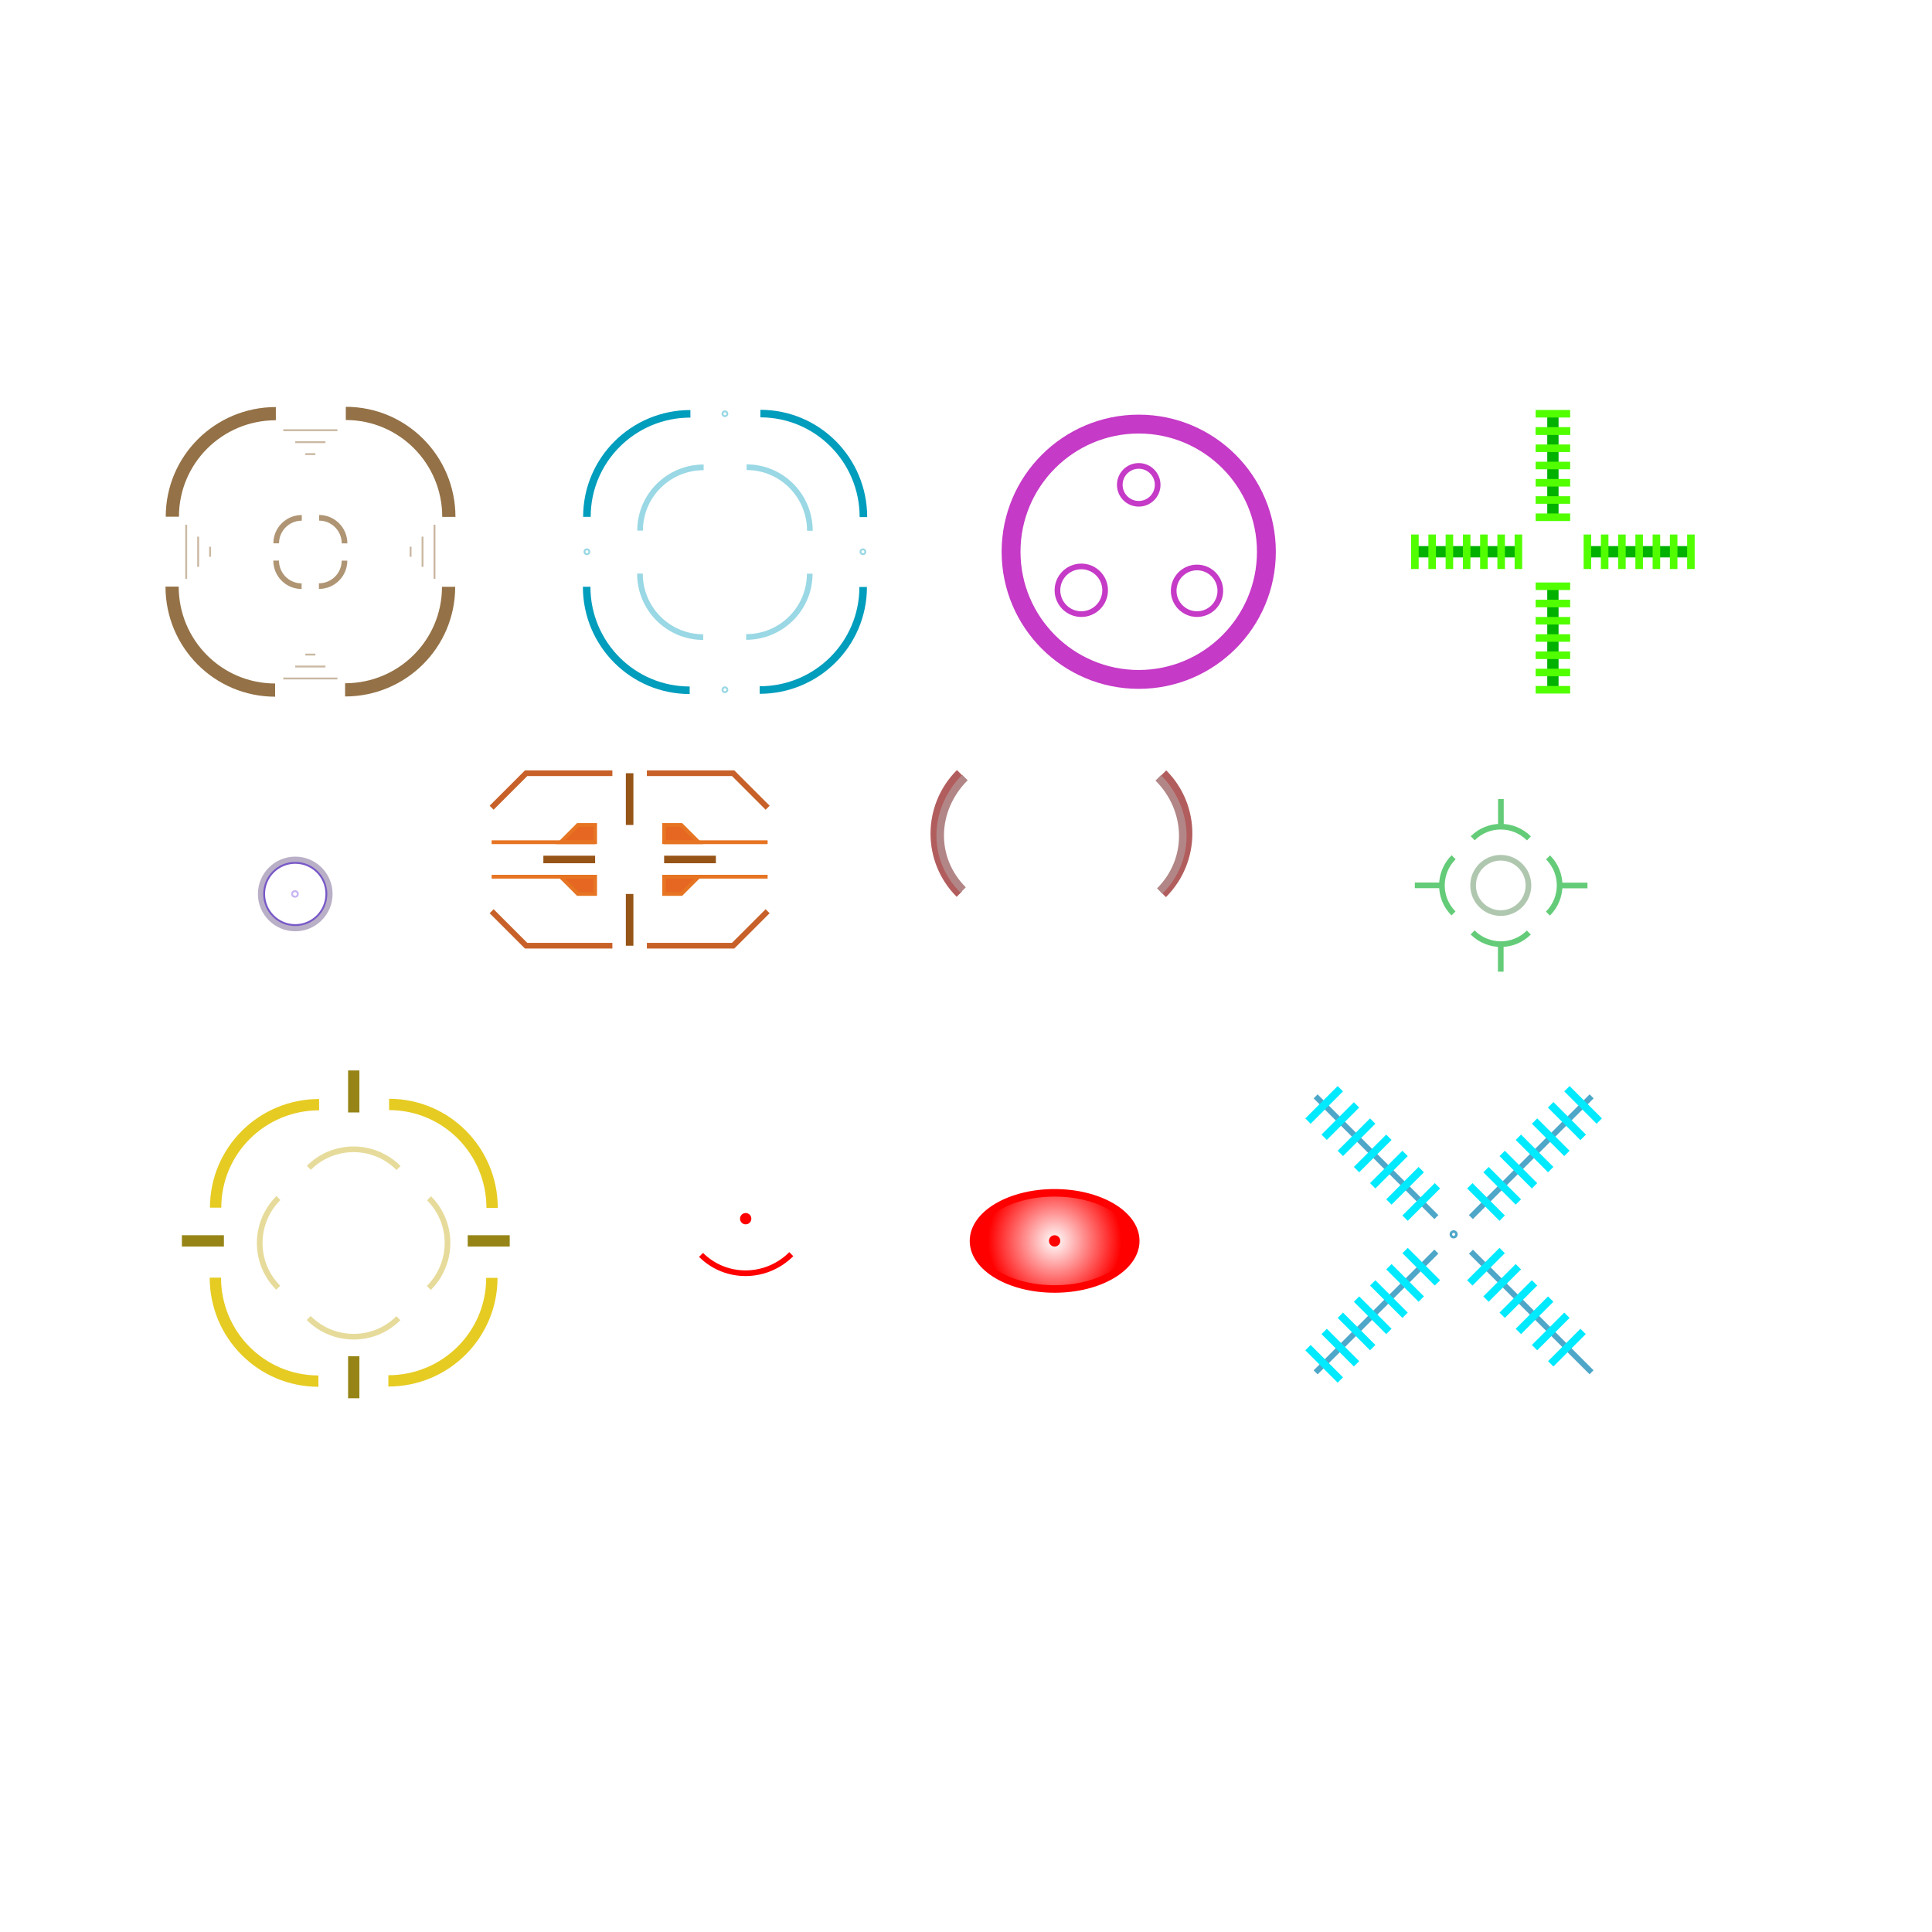 <?xml version="1.0" encoding="utf-8"?>
<!-- Generator: Adobe Illustrator 14.0.0, SVG Export Plug-In . SVG Version: 6.00 Build 43363)  -->
<!DOCTYPE svg PUBLIC "-//W3C//DTD SVG 1.1//EN" "http://www.w3.org/Graphics/SVG/1.1/DTD/svg11.dtd">
<svg version="1.1" id="Layer_1" xmlns="http://www.w3.org/2000/svg" xmlns:xlink="http://www.w3.org/1999/xlink" x="0px" y="0px"
	 width="1024px" height="1024px" viewBox="0 0 1024 1024" enable-background="new 0 0 1024 1024" xml:space="preserve">
<g>
	<path fill="none" stroke="#947146" stroke-width="7" d="M91.346,273.853c0-30.186,24.536-54.611,54.856-54.611"/>
	<path fill="none" stroke="#947146" stroke-width="7" d="M183.286,219.119c30.185,0,54.61,24.536,54.61,54.856"/>
	<path fill="none" stroke="#947146" stroke-width="7" d="M237.764,311.029c0,30.186-24.535,54.611-54.856,54.611"/>
	<path fill="none" stroke="#947146" stroke-width="7" d="M145.824,365.764c-30.185,0-54.61-24.537-54.61-54.857"/>
	<path fill="none" stroke="#AF9574" stroke-width="3" d="M146.396,287.97c0-7.46,6.064-13.497,13.557-13.497"/>
	<path fill="none" stroke="#AF9574" stroke-width="3" d="M169.118,274.443c7.46,0,13.497,6.064,13.497,13.557"/>
	<path fill="none" stroke="#AF9574" stroke-width="3" d="M182.582,297.157c0,7.46-6.064,13.496-13.557,13.496"/>
	<path fill="none" stroke="#AF9574" stroke-width="3" d="M159.859,310.685c-7.46,0-13.497-6.063-13.497-13.557"/>
	<line fill="none" stroke="#CAB8A2" x1="150.154" y1="228.02" x2="178.822" y2="228.02"/>
	<line fill="none" stroke="#CAB8A2" x1="156.488" y1="234.353" x2="172.488" y2="234.353"/>
	<line fill="none" stroke="#CAB8A2" x1="161.821" y1="240.686" x2="167.155" y2="240.686"/>
	<line fill="none" stroke="#CAB8A2" x1="178.822" y1="359.607" x2="150.154" y2="359.607"/>
	<line fill="none" stroke="#CAB8A2" x1="172.488" y1="353.273" x2="156.488" y2="353.273"/>
	<line fill="none" stroke="#CAB8A2" x1="167.155" y1="346.941" x2="161.821" y2="346.941"/>
	<line fill="none" stroke="#CAB8A2" x1="230.282" y1="278.107" x2="230.282" y2="306.775"/>
	<line fill="none" stroke="#CAB8A2" x1="223.949" y1="284.441" x2="223.949" y2="300.441"/>
	<line fill="none" stroke="#CAB8A2" x1="217.616" y1="289.774" x2="217.616" y2="295.108"/>
	<line fill="none" stroke="#CAB8A2" x1="98.694" y1="306.775" x2="98.694" y2="278.107"/>
	<line fill="none" stroke="#CAB8A2" x1="105.028" y1="300.441" x2="105.028" y2="284.441"/>
	<line fill="none" stroke="#CAB8A2" x1="111.36" y1="295.108" x2="111.36" y2="289.774"/>
</g>
<g>
	<g>
		<path fill="#C53AC6" d="M603.55,229.775c34.554,0,62.666,28.112,62.666,62.666c0,34.554-28.112,62.666-62.666,62.666
			s-62.666-28.112-62.666-62.666C540.884,257.887,568.996,229.775,603.55,229.775 M603.55,219.775
			c-40.133,0-72.666,32.534-72.666,72.666c0,40.133,32.533,72.666,72.666,72.666s72.666-32.533,72.666-72.666
			C676.216,252.309,643.683,219.775,603.55,219.775L603.55,219.775z"/>
	</g>
	<g>
		<path fill="#C53AC6" d="M603.55,248.442c4.708,0,8.538,3.83,8.538,8.538s-3.83,8.538-8.538,8.538s-8.538-3.83-8.538-8.538
			S598.842,248.442,603.55,248.442 M603.55,245.442c-6.373,0-11.538,5.166-11.538,11.538c0,6.373,5.165,11.538,11.538,11.538
			s11.538-5.166,11.538-11.538C615.088,250.608,609.923,245.442,603.55,245.442L603.55,245.442z"/>
	</g>
	<g>
		<path fill="#C53AC6" d="M634.437,302.271c5.989,0,10.861,4.872,10.861,10.861s-4.872,10.861-10.861,10.861
			s-10.861-4.872-10.861-10.861S628.447,302.271,634.437,302.271 M634.437,299.271c-7.656,0-13.861,6.207-13.861,13.861
			c0,7.656,6.205,13.861,13.861,13.861s13.861-6.205,13.861-13.861C648.298,305.479,642.093,299.271,634.437,299.271
			L634.437,299.271z"/>
	</g>
	<g>
		<path fill="#C53AC6" d="M573.109,301.717c6.142,0,11.139,4.997,11.139,11.139s-4.997,11.139-11.139,11.139
			s-11.139-4.997-11.139-11.139S566.968,301.717,573.109,301.717 M573.109,298.717c-7.809,0-14.139,6.331-14.139,14.139
			c0,7.809,6.33,14.139,14.139,14.139s14.139-6.33,14.139-14.139C587.248,305.048,580.918,298.717,573.109,298.717L573.109,298.717z
			"/>
	</g>
</g>
<path fill="none" stroke="#FF0000" stroke-width="3" d="M419.402,664.738c-13.323,13.321-34.716,13.487-47.832,0.373"/>
<path fill="none" stroke="#64CC78" stroke-width="3" d="M780.574,444.302c8.216-8.216,21.542-8.187,29.795,0.066"/>
<path fill="none" stroke="#64CC78" stroke-width="3" d="M820.496,454.429c8.215,8.216,8.186,21.541-0.067,29.794"/>
<path fill="none" stroke="#64CC78" stroke-width="3" d="M810.308,494.272c-8.216,8.216-21.542,8.186-29.795-0.066"/>
<path fill="none" stroke="#64CC78" stroke-width="3" d="M770.387,484.146c-8.216-8.216-8.186-21.542,0.066-29.794"/>
<g>
	<path fill="none" stroke="#E6CB22" stroke-width="6" d="M114.281,640.109c0-30.186,24.536-54.611,54.856-54.611"/>
	<path fill="none" stroke="#E6CB22" stroke-width="6" d="M206.221,585.375c30.185,0,54.61,24.537,54.61,54.857"/>
	<path fill="none" stroke="#E6CB22" stroke-width="6" d="M260.699,677.285c0,30.186-24.535,54.611-54.856,54.611"/>
	<path fill="none" stroke="#E6CB22" stroke-width="6" d="M168.759,732.02c-30.185,0-54.61-24.535-54.61-54.855"/>
	<path fill="none" stroke="#E6DB9A" stroke-width="3" d="M163.706,618.959c13.107-13.106,34.368-13.06,47.534,0.106"/>
	<path fill="none" stroke="#E6DB9A" stroke-width="3" d="M227.396,635.115c13.107,13.107,13.059,34.367-0.107,47.533"/>
	<path fill="none" stroke="#E6DB9A" stroke-width="3" d="M211.142,698.681c-13.108,13.107-34.369,13.06-47.534-0.105"/>
	<path fill="none" stroke="#E6DB9A" stroke-width="3" d="M147.452,682.524c-13.106-13.106-13.059-34.366,0.106-47.532"/>
	<line fill="none" stroke="#968516" stroke-width="6" x1="96.407" y1="657.7" x2="118.674" y2="657.7"/>
	<line fill="none" stroke="#968516" stroke-width="6" x1="247.898" y1="657.7" x2="270.165" y2="657.7"/>
	<line fill="none" stroke="#968516" stroke-width="6" x1="187.49" y1="567.354" x2="187.49" y2="589.621"/>
	<line fill="none" stroke="#968516" stroke-width="6" x1="187.49" y1="718.844" x2="187.49" y2="741.111"/>
</g>
<g>
	<path fill="none" stroke="#B25D5D" stroke-width="4" d="M616.709,409.724c17.746,17.746,17.682,46.532-0.144,64.358"/>
	<path fill="none" stroke="#B25D5D" stroke-width="4" d="M508.468,473.914c-17.746-17.746-17.682-46.531,0.144-64.357"/>
	<path fill="none" stroke="#B28686" stroke-width="4" d="M613.85,412.307c16.809,16.809,17.701,43.088,0.818,59.972"/>
	<path fill="none" stroke="#B28686" stroke-width="4" d="M510.477,471.7c-16.808-16.809-15.896-42.667,0.988-59.551"/>
</g>
<g>
	<path fill="none" stroke="#009DBC" stroke-width="4" d="M311.073,273.942c0-30.186,24.536-54.611,54.856-54.611"/>
	<path fill="none" stroke="#009DBC" stroke-width="4" d="M403.014,219.208c30.185,0,54.61,24.536,54.61,54.856"/>
	<path fill="none" stroke="#009DBC" stroke-width="4" d="M457.491,311.118c0,30.186-24.535,54.611-54.856,54.611"/>
	<path fill="none" stroke="#009DBC" stroke-width="4" d="M365.551,365.853c-30.185,0-54.61-24.536-54.61-54.856"/>
	<path fill="none" stroke="#99D8E4" stroke-width="3" d="M339.259,281.238c0-18.536,15.067-33.536,33.687-33.536"/>
	<path fill="none" stroke="#99D8E4" stroke-width="3" d="M395.719,247.627c18.536,0,33.535,15.067,33.535,33.687"/>
	<path fill="none" stroke="#99D8E4" stroke-width="3" d="M429.173,304.067c0,18.536-15.067,33.536-33.687,33.536"/>
	<path fill="none" stroke="#99D8E4" stroke-width="3" d="M372.713,337.679c-18.536,0-33.535-15.066-33.535-33.686"/>
	<circle fill="none" stroke="#99D8E4" cx="384.215" cy="365.585" r="1.289"/>
	<circle fill="none" stroke="#99D8E4" cx="457.359" cy="292.442" r="1.289"/>
	<circle fill="none" stroke="#99D8E4" cx="311.073" cy="292.442" r="1.289"/>
	<circle fill="none" stroke="#99D8E4" cx="384.216" cy="219.299" r="1.289"/>
</g>
<line fill="none" stroke="#00B100" stroke-width="6" x1="823.072" y1="274.156" x2="823.072" y2="219.299"/>
<line fill="none" stroke="#00B100" stroke-width="6" x1="823.072" y1="365.586" x2="823.072" y2="310.729"/>
<line fill="none" stroke="#00B100" stroke-width="6" x1="804.785" y1="292.442" x2="749.928" y2="292.442"/>
<line fill="none" stroke="#00B100" stroke-width="6" x1="896.215" y1="292.442" x2="841.357" y2="292.442"/>
<line fill="none" stroke="#51FF00" stroke-width="4" x1="813.93" y1="228.442" x2="832.215" y2="228.442"/>
<line fill="none" stroke="#51FF00" stroke-width="4" x1="813.93" y1="219.299" x2="832.215" y2="219.299"/>
<line fill="none" stroke="#51FF00" stroke-width="4" x1="813.93" y1="228.442" x2="832.215" y2="228.442"/>
<line fill="none" stroke="#51FF00" stroke-width="4" x1="813.93" y1="237.585" x2="832.215" y2="237.585"/>
<line fill="none" stroke="#51FF00" stroke-width="4" x1="813.93" y1="246.728" x2="832.215" y2="246.728"/>
<line fill="none" stroke="#51FF00" stroke-width="4" x1="813.93" y1="255.871" x2="832.215" y2="255.871"/>
<line fill="none" stroke="#51FF00" stroke-width="4" x1="813.93" y1="265.013" x2="832.215" y2="265.013"/>
<line fill="none" stroke="#51FF00" stroke-width="4" x1="813.93" y1="274.156" x2="832.215" y2="274.156"/>
<line fill="none" stroke="#51FF00" stroke-width="4" x1="813.93" y1="310.728" x2="832.215" y2="310.728"/>
<line fill="none" stroke="#51FF00" stroke-width="4" x1="813.93" y1="319.87" x2="832.215" y2="319.87"/>
<line fill="none" stroke="#51FF00" stroke-width="4" x1="813.93" y1="329.014" x2="832.215" y2="329.014"/>
<line fill="none" stroke="#51FF00" stroke-width="4" x1="813.93" y1="338.156" x2="832.215" y2="338.156"/>
<line fill="none" stroke="#51FF00" stroke-width="4" x1="813.93" y1="347.299" x2="832.215" y2="347.299"/>
<line fill="none" stroke="#51FF00" stroke-width="4" x1="813.93" y1="356.441" x2="832.215" y2="356.441"/>
<line fill="none" stroke="#51FF00" stroke-width="4" x1="813.93" y1="365.585" x2="832.215" y2="365.585"/>
<line fill="none" stroke="#51FF00" stroke-width="4" x1="841.358" y1="283.3" x2="841.358" y2="301.585"/>
<line fill="none" stroke="#51FF00" stroke-width="4" x1="850.501" y1="283.3" x2="850.501" y2="301.585"/>
<line fill="none" stroke="#51FF00" stroke-width="4" x1="859.644" y1="283.3" x2="859.644" y2="301.585"/>
<line fill="none" stroke="#51FF00" stroke-width="4" x1="868.786" y1="283.3" x2="868.786" y2="301.585"/>
<line fill="none" stroke="#51FF00" stroke-width="4" x1="877.93" y1="283.3" x2="877.93" y2="301.585"/>
<line fill="none" stroke="#51FF00" stroke-width="4" x1="887.072" y1="283.3" x2="887.072" y2="301.585"/>
<line fill="none" stroke="#51FF00" stroke-width="4" x1="896.215" y1="283.3" x2="896.215" y2="301.585"/>
<line fill="none" stroke="#51FF00" stroke-width="4" x1="804.786" y1="283.3" x2="804.786" y2="301.585"/>
<line fill="none" stroke="#51FF00" stroke-width="4" x1="795.644" y1="283.3" x2="795.644" y2="301.585"/>
<line fill="none" stroke="#51FF00" stroke-width="4" x1="786.501" y1="283.3" x2="786.501" y2="301.585"/>
<line fill="none" stroke="#51FF00" stroke-width="4" x1="777.358" y1="283.3" x2="777.358" y2="301.585"/>
<line fill="none" stroke="#51FF00" stroke-width="4" x1="768.215" y1="283.3" x2="768.215" y2="301.585"/>
<line fill="none" stroke="#51FF00" stroke-width="4" x1="759.072" y1="283.3" x2="759.072" y2="301.585"/>
<line fill="none" stroke="#51FF00" stroke-width="4" x1="749.93" y1="283.3" x2="749.93" y2="301.585"/>
<g>
	<line fill="none" stroke="#965416" stroke-width="4" x1="333.714" y1="437.249" x2="333.714" y2="409.82"/>
	<line fill="none" stroke="#965416" stroke-width="4" x1="333.714" y1="473.82" x2="333.714" y2="501.248"/>
	<line fill="none" stroke="#965416" stroke-width="4" x1="352" y1="455.534" x2="379.429" y2="455.534"/>
	<line fill="none" stroke="#965416" stroke-width="4" x1="315.428" y1="455.534" x2="287.999" y2="455.534"/>
	<polygon fill="#E66722" stroke="#E67422" stroke-width="2" points="352,446.391 352,437.248 361.143,437.248 370.286,446.391 	"/>
	<line fill="#E66722" stroke="#E67422" stroke-width="2" x1="406.856" y1="446.391" x2="352" y2="446.391"/>
	<polygon fill="#E66722" stroke="#E67422" stroke-width="2" points="352,464.677 352,473.819 361.143,473.819 370.286,464.677 	"/>
	<line fill="#E66722" stroke="#E67422" stroke-width="2" x1="406.856" y1="464.677" x2="352" y2="464.677"/>
	<polygon fill="#E66722" stroke="#E67422" stroke-width="2" points="315.428,464.678 315.428,473.82 306.285,473.82 
		297.142,464.678 	"/>
	<line fill="#E66722" stroke="#E67422" stroke-width="2" x1="260.571" y1="464.678" x2="315.428" y2="464.678"/>
	<polygon fill="#E66722" stroke="#E67422" stroke-width="2" points="315.428,446.392 315.428,437.249 306.285,437.249 
		297.142,446.392 	"/>
	<line fill="#E66722" stroke="#E67422" stroke-width="2" x1="260.571" y1="446.392" x2="315.428" y2="446.392"/>
	<polyline fill="none" stroke="#C76129" stroke-width="3" points="342.857,501.249 388.571,501.249 406.857,482.963 	"/>
	<polyline fill="none" stroke="#C76129" stroke-width="3" points="324.571,501.249 278.857,501.249 260.571,482.963 	"/>
	<polyline fill="none" stroke="#C76129" stroke-width="3" points="342.856,409.819 388.571,409.819 406.856,428.105 	"/>
	<polyline fill="none" stroke="#C76129" stroke-width="3" points="324.571,409.819 278.856,409.819 260.571,428.105 	"/>
</g>
<line fill="none" stroke="#4EA7C8" stroke-width="3" x1="761.311" y1="645.088" x2="697.311" y2="581.088"/>
<line fill="none" stroke="#4EA7C8" stroke-width="3" x1="779.644" y1="663.421" x2="843.548" y2="727.325"/>
<line fill="none" stroke="#4EA7C8" stroke-width="3" x1="779.596" y1="645.088" x2="843.597" y2="581.088"/>
<line fill="none" stroke="#4EA7C8" stroke-width="3" x1="761.311" y1="663.373" x2="697.311" y2="727.373"/>
<circle fill="none" stroke="#4EA7C8" stroke-width="3" cx="770.453" cy="654.23" r="0.668"/>
<circle fill="#FF0000" cx="395.226" cy="645.926" r="3"/>
<circle fill="#FF0000" cx="558.971" cy="657.7" r="3"/>
<radialGradient id="SVGID_1_" cx="558.971" cy="657.7" r="35.342" gradientUnits="userSpaceOnUse">
	<stop  offset="0" style="stop-color:#FF0000;stop-opacity:0"/>
	<stop  offset="0.042" style="stop-color:#FF0000;stop-opacity:0.042"/>
	<stop  offset="1" style="stop-color:#FF0000"/>
</radialGradient>
<ellipse fill="url(#SVGID_1_)" stroke="#FF0000" stroke-width="4" cx="558.971" cy="657.7" rx="42.999" ry="25.48"/>
<g>
	<line fill="none" stroke="#00EAFF" stroke-width="4" x1="821.918" y1="585.611" x2="839.071" y2="602.766"/>
	<line fill="none" stroke="#00EAFF" stroke-width="4" x1="830.495" y1="577.032" x2="847.65" y2="594.188"/>
	<line fill="none" stroke="#00EAFF" stroke-width="4" x1="821.918" y1="585.611" x2="839.071" y2="602.766"/>
	<line fill="none" stroke="#00EAFF" stroke-width="4" x1="813.341" y1="594.188" x2="830.494" y2="611.343"/>
	<line fill="none" stroke="#00EAFF" stroke-width="4" x1="804.764" y1="602.766" x2="821.918" y2="619.92"/>
	<line fill="none" stroke="#00EAFF" stroke-width="4" x1="796.187" y1="611.343" x2="813.341" y2="628.497"/>
	<line fill="none" stroke="#00EAFF" stroke-width="4" x1="787.609" y1="619.92" x2="804.764" y2="637.075"/>
	<line fill="none" stroke="#00EAFF" stroke-width="4" x1="779.03" y1="628.497" x2="796.185" y2="645.652"/>
	<line fill="none" stroke="#00EAFF" stroke-width="4" x1="744.722" y1="662.808" x2="761.876" y2="679.963"/>
	<line fill="none" stroke="#00EAFF" stroke-width="4" x1="736.144" y1="671.385" x2="753.299" y2="688.54"/>
	<line fill="none" stroke="#00EAFF" stroke-width="4" x1="727.565" y1="679.963" x2="744.72" y2="697.117"/>
	<line fill="none" stroke="#00EAFF" stroke-width="4" x1="718.988" y1="688.54" x2="736.143" y2="705.694"/>
	<line fill="none" stroke="#00EAFF" stroke-width="4" x1="710.411" y1="697.117" x2="727.565" y2="714.271"/>
	<line fill="none" stroke="#00EAFF" stroke-width="4" x1="701.833" y1="705.694" x2="718.988" y2="722.849"/>
	<line fill="none" stroke="#00EAFF" stroke-width="4" x1="693.256" y1="714.272" x2="710.411" y2="731.428"/>
	<line fill="none" stroke="#00EAFF" stroke-width="4" x1="796.185" y1="662.81" x2="779.03" y2="679.963"/>
	<line fill="none" stroke="#00EAFF" stroke-width="4" x1="804.763" y1="671.385" x2="787.607" y2="688.54"/>
	<line fill="none" stroke="#00EAFF" stroke-width="4" x1="813.34" y1="679.963" x2="796.185" y2="697.117"/>
	<line fill="none" stroke="#00EAFF" stroke-width="4" x1="821.917" y1="688.54" x2="804.763" y2="705.694"/>
	<line fill="none" stroke="#00EAFF" stroke-width="4" x1="830.494" y1="697.118" x2="813.341" y2="714.272"/>
	<line fill="none" stroke="#00EAFF" stroke-width="4" x1="839.071" y1="705.695" x2="821.918" y2="722.851"/>
	<line fill="none" stroke="#00EAFF" stroke-width="4" x1="761.874" y1="628.497" x2="744.72" y2="645.652"/>
	<line fill="none" stroke="#00EAFF" stroke-width="4" x1="753.297" y1="619.92" x2="736.143" y2="637.075"/>
	<line fill="none" stroke="#00EAFF" stroke-width="4" x1="744.72" y1="611.343" x2="727.565" y2="628.497"/>
	<line fill="none" stroke="#00EAFF" stroke-width="4" x1="736.143" y1="602.767" x2="718.988" y2="619.92"/>
	<line fill="none" stroke="#00EAFF" stroke-width="4" x1="727.564" y1="594.188" x2="710.411" y2="611.343"/>
	<line fill="none" stroke="#00EAFF" stroke-width="4" x1="718.987" y1="585.611" x2="701.833" y2="602.766"/>
	<line fill="none" stroke="#00EAFF" stroke-width="4" x1="710.411" y1="577.034" x2="693.256" y2="594.188"/>
</g>
<circle fill="none" stroke="#B0C7AF" stroke-width="3" cx="795.441" cy="469.287" r="14.666"/>
<line fill="none" stroke="#64CC78" stroke-width="3" x1="825.93" y1="469.325" x2="841.399" y2="469.325"/>
<line fill="none" stroke="#64CC78" stroke-width="3" x1="749.888" y1="469.249" x2="765.357" y2="469.249"/>
<line fill="none" stroke="#64CC78" stroke-width="3" x1="795.434" y1="499.534" x2="795.434" y2="515.004"/>
<line fill="none" stroke="#64CC78" stroke-width="3" x1="795.51" y1="423.492" x2="795.51" y2="438.962"/>
<g>
	<circle fill="none" stroke="#B9AFC7" stroke-width="3" cx="156.488" cy="473.82" r="18.286"/>
	<circle fill="none" stroke="#7858C7" cx="156.489" cy="473.82" r="16.503"/>
	<circle fill="none" stroke="#C8B5F2" cx="156.344" cy="473.82" r="1.502"/>
</g>
</svg>
